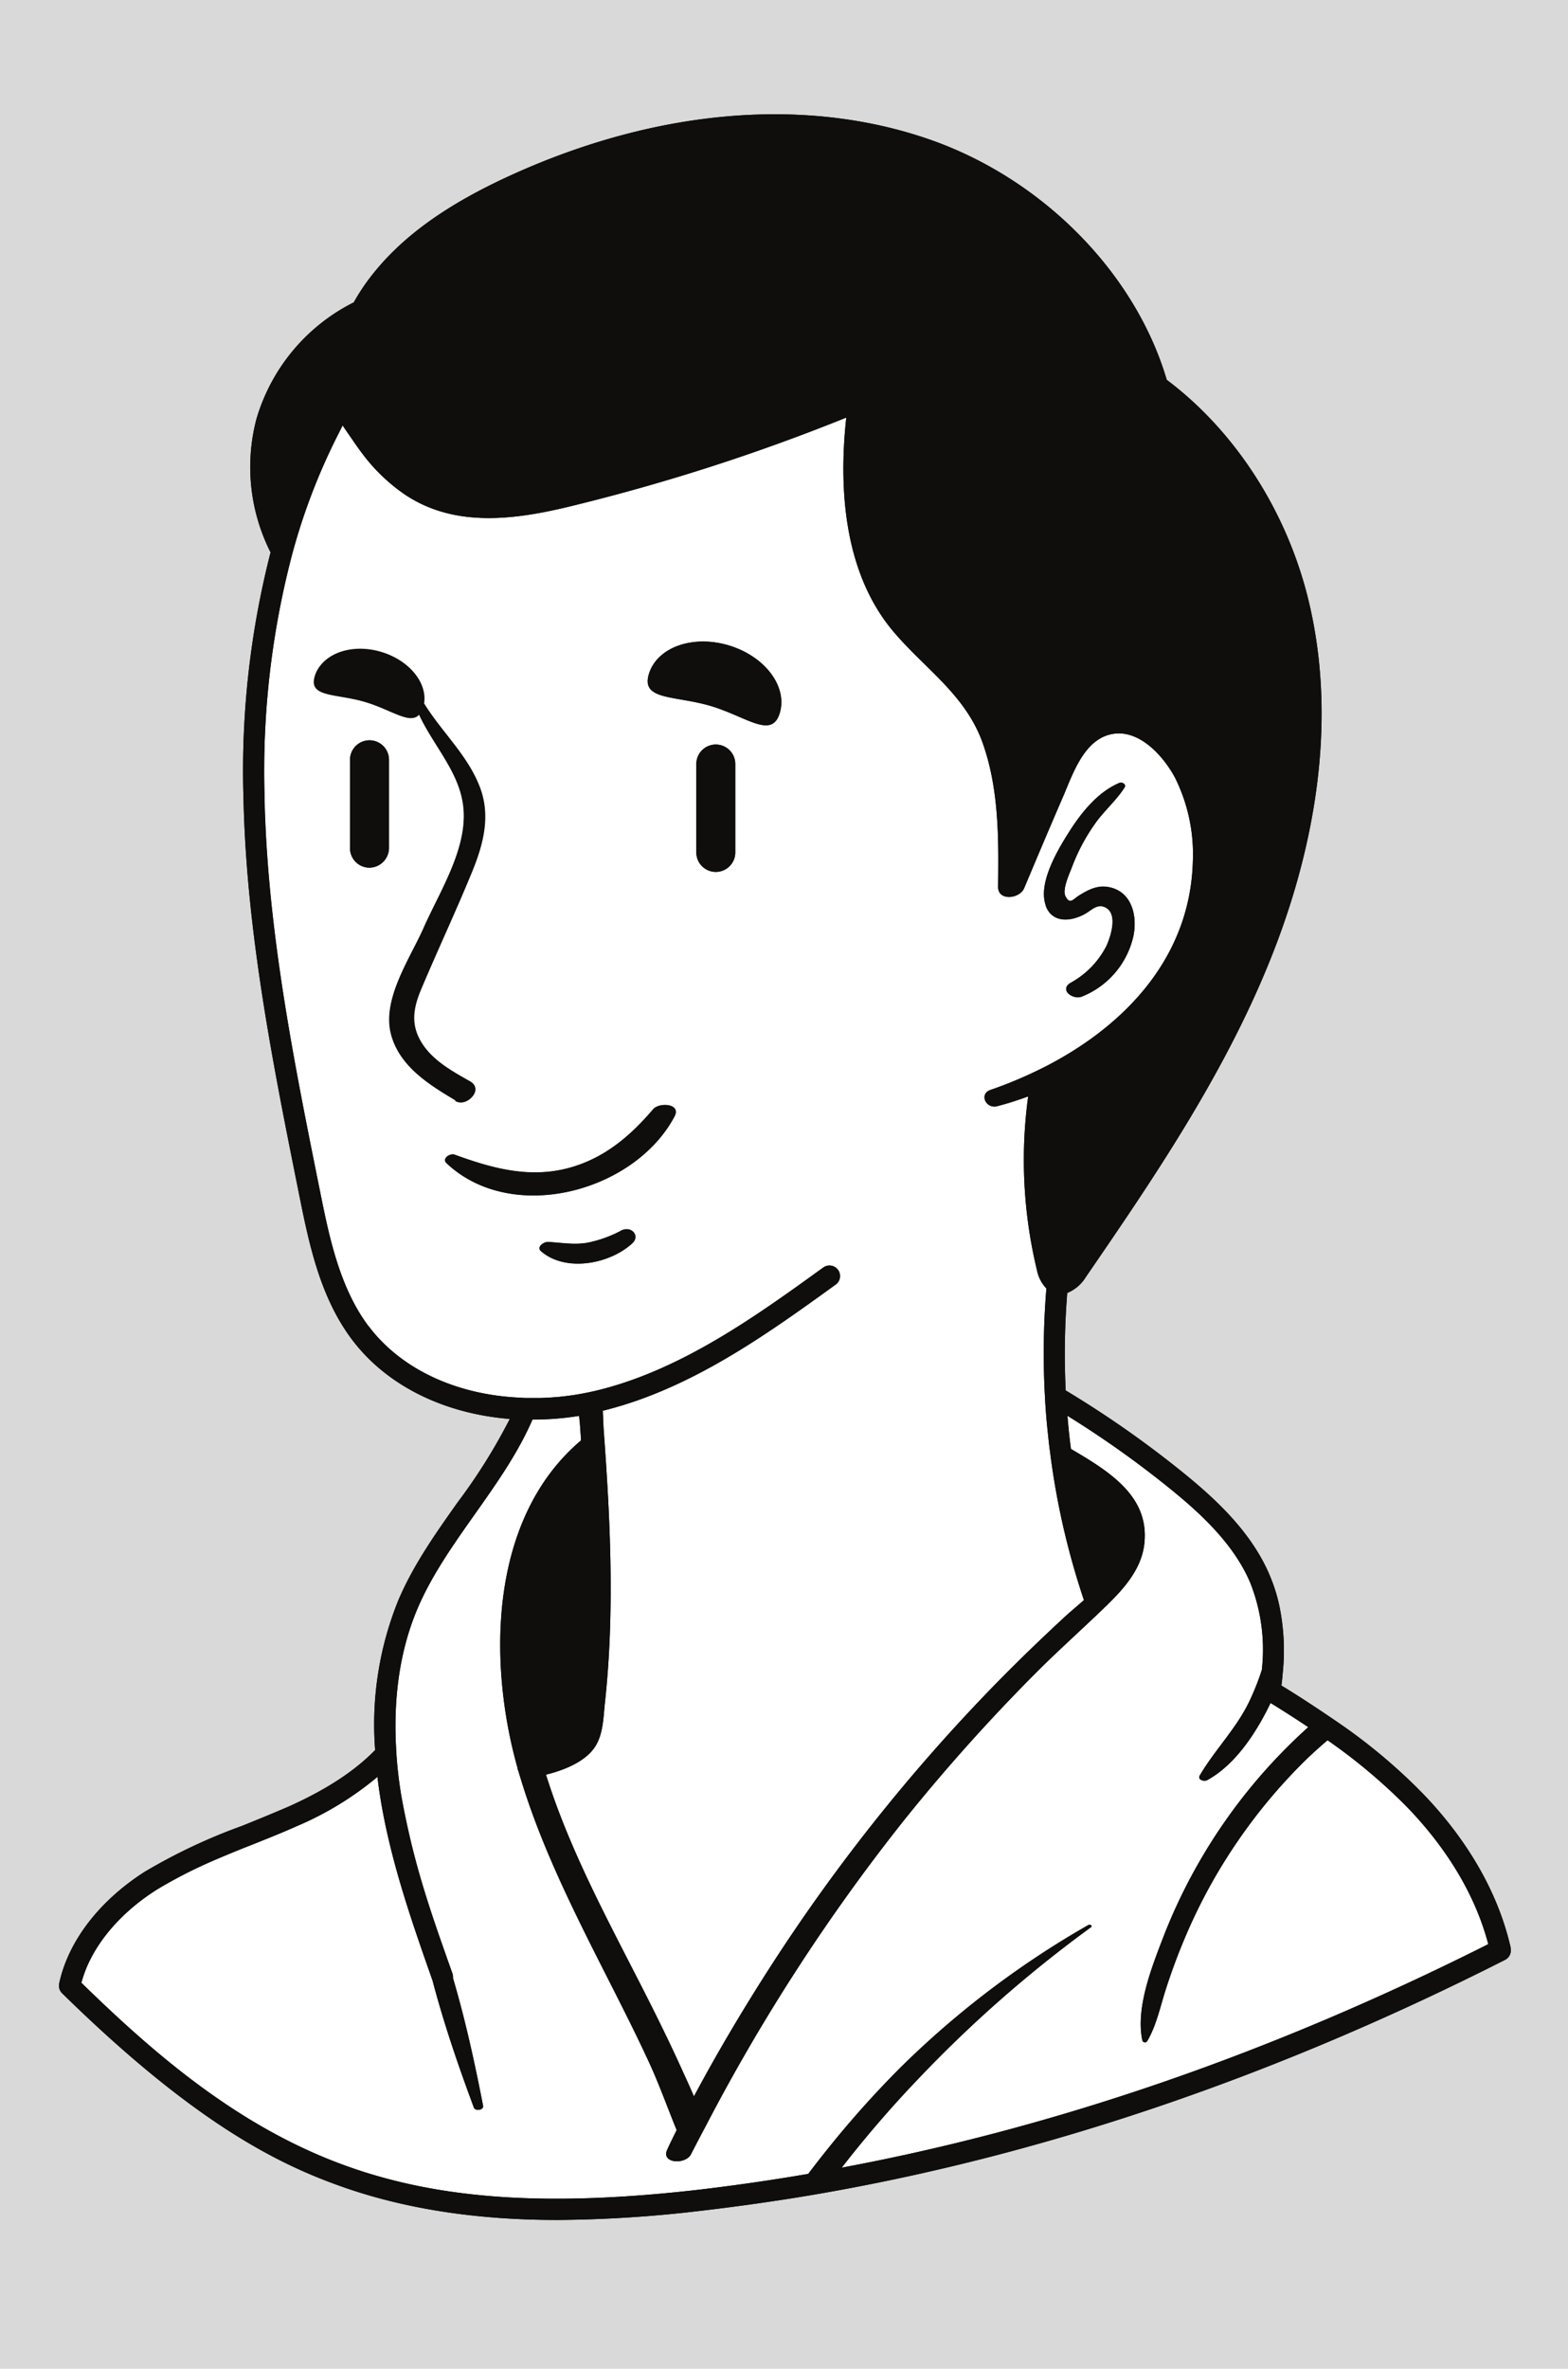 <svg xmlns="http://www.w3.org/2000/svg" xmlns:xlink="http://www.w3.org/1999/xlink" viewBox="0 0 241.42 364.51"><defs><style>.cls-1{fill:none;}.cls-2{fill:#d9d9d9;}.cls-3{fill:#0f0e0c;}.cls-4{clip-path:url(#clip-path);}.cls-5{fill:#fff;}</style><clipPath id="clip-path"><rect class="cls-1" x="9.11" y="17.59" width="223.5" height="324"/></clipPath></defs><g id="Layer_2" data-name="Layer 2"><g id="Layer_1-2" data-name="Layer 1"><rect class="cls-2" width="241.42" height="364.51"/><path class="cls-3" d="M232.6,299.73c-2.45-10.79-9-19.17-14.09-24.3a87.46,87.46,0,0,0-11.52-9.7c-1-.7-2-1.37-2.93-2-2.26-1.52-4.53-3-6.77-4.36.09-.62.15-1.23.2-1.83a34,34,0,0,0-.55-10.61,26,26,0,0,0-1.44-4.5c-2.84-6.74-8.45-11.87-13.57-16a158.83,158.83,0,0,0-17.85-12.47,117,117,0,0,1,.24-15,6,6,0,0,0,2.87-2.46c9.82-14.32,21-30.56,28.26-48.51,5.57-13.72,11.14-34.52,6-55.67-3.32-13.63-11.26-25.95-21.81-33.87C174.79,42,160.55,27.56,143.22,21.5c-19.09-6.67-41.95-4.77-64.34,5.37C68.43,31.6,61.35,36.79,56.62,43.19a31.52,31.52,0,0,0-2.15,3.34,29.27,29.27,0,0,0-15,18A29.09,29.09,0,0,0,41.66,85a135.22,135.22,0,0,0-4.18,37.51c.42,20.79,4.57,41.39,8.58,61.32,1.48,7.34,3.15,15.64,8.08,22.23,5.28,7.06,14.07,11.46,24.35,12.29a87.9,87.9,0,0,1-8.07,12.89c-3.34,4.72-6.8,9.6-9.11,15.06a50.89,50.89,0,0,0-3.55,23c-3.18,3.26-7.56,6.12-13.37,8.72-2.33,1-4.76,2-7.12,2.95a87.52,87.52,0,0,0-15,7.07c-7,4.47-11.8,10.74-13.16,17.2a1.62,1.62,0,0,0,.46,1.49C30.15,326.91,43.08,333.15,53,336.61c10.85,3.77,22.2,5,32.85,5a195.84,195.84,0,0,0,21.71-1.37q7-.81,14.15-1.93c1.72-.27,3.43-.56,5.15-.86,34.69-6.1,69.87-18.13,104.88-35.87a1.63,1.63,0,0,0,.84-1.81"/><g class="cls-4"><path class="cls-5" d="M168,296.56c.27-.19-.14-.48-.37-.35a139.68,139.68,0,0,0-29,22A152.84,152.84,0,0,0,127.18,331c-.93,1.16-1.84,2.34-2.74,3.52Q115.82,336,107.23,337c-22.59,2.55-39,1.49-53.14-3.43-16.74-5.81-29.88-17.06-41.56-28.46,1.41-5.31,5.57-10.48,11.53-14.28A85.81,85.81,0,0,1,38.47,284c2.39-.95,4.86-1.93,7.25-3a49.35,49.35,0,0,0,12.4-7.57c.1.9.22,1.81.37,2.72,1.54,9.93,4.88,19.44,8.12,28.64h0c1.75,6.64,4,13.19,6.36,19.52.22.61,1.56.4,1.41-.29-1.27-6.52-2.72-13.17-4.63-19.64a1.59,1.59,0,0,0-.08-.68L68,299a136.21,136.21,0,0,1-6.33-23.34c-.3-1.95-.52-3.88-.64-5.74,0,0,0-.07,0-.11h0c-.57-8.35.52-15.85,3.25-22.28,2.19-5.13,5.54-9.87,8.78-14.45s6.63-9.35,8.92-14.63h.09a44.53,44.53,0,0,0,7.1-.57c0,.35.07.7.1,1,.06.92.13,1.84.19,2.77-14.11,11.94-14.41,34-9.77,50.45,0,.1,0,.2.08.31.13.44.26.87.4,1.31,3,9.88,7.58,19.2,12.22,28.39,2.6,5.14,5.24,10.25,7.64,15.47,1.52,3.33,2.76,6.81,4.15,10.21-.5,1-1,2-1.45,3-.9,1.88,2,2.31,3.29,1.18a1.55,1.55,0,0,0,.38-.5c.73-1.41,1.45-2.8,2.2-4.2a293.89,293.89,0,0,1,30.53-47.1,283.82,283.82,0,0,1,20.73-23.11c2.65-2.64,5.41-5.15,8.13-7.72.81-.76,1.61-1.52,2.41-2.3.06,0,.1-.11.16-.16,2.53-2.47,5.1-5.41,5.59-9.06,1-7.47-5.27-11.33-11.26-14.85q-.35-2.55-.54-5.1a152.49,152.49,0,0,1,15.53,11c4.8,3.86,10.06,8.64,12.62,14.71a27.87,27.87,0,0,1,1.78,13.4,40,40,0,0,1-1.78,4.52c-2,4.36-5.36,7.62-7.76,11.69-.43.71.66,1,1.13.74,4.38-2.39,7.63-7.43,9.75-11.87,1.93,1.19,3.88,2.43,5.81,3.72a84.51,84.51,0,0,0-22.15,31.86c-1.81,4.71-4.49,11.25-3.4,16.35a.42.42,0,0,0,.74.12c1.42-2.41,2-5.27,2.85-7.91s1.81-5.28,2.9-7.86a84.28,84.28,0,0,1,19.06-27.89c1-.93,1.94-1.8,2.95-2.66a87.09,87.09,0,0,1,11.82,9.85c4.58,4.63,10.44,12.06,12.93,21.53-33.25,16.73-66.64,28.26-99.57,34.4a171.25,171.25,0,0,1,11.81-13.71A196,196,0,0,1,168,296.56M40.73,122.42A131.09,131.09,0,0,1,45,85.23a95.28,95.28,0,0,1,6.75-17.77h0c.34-.67.68-1.33,1-2,.62.93,1.23,1.78,1.72,2.51s.94,1.34,1.45,2a27.56,27.56,0,0,0,6.54,6.21c8,5.28,17.68,3.67,26.46,1.46A307.66,307.66,0,0,0,130.3,64.26c-1.26,11.42-.2,24.17,7.31,33,4.87,5.72,11,9.64,13.66,17,2.54,7.09,2.5,14.78,2.4,22.22,0,2.23,3.32,1.83,4,.22,2-4.74,4-9.5,6.06-14.24,1.45-3.4,3.13-8.43,7.17-9.43,4.31-1.07,8.16,3.21,10,6.62a26.33,26.33,0,0,1,2.76,12.85c-.36,14.25-9.69,24.55-21.38,30.93-1.1.61-2.23,1.17-3.38,1.7a62.81,62.81,0,0,1-6.39,2.59c-1.82.62-.7,2.95,1,2.51s3.22-.93,4.8-1.51a72.1,72.1,0,0,0,1.34,26.71,5.6,5.6,0,0,0,1.46,2.84,120.76,120.76,0,0,0-.22,16.7c.1,2,.27,3.95.49,5.91.08.85.17,1.69.29,2.53a117.13,117.13,0,0,0,5.22,22.82c-1.06.94-2.14,1.83-3.07,2.69q-5.28,4.89-10.32,10a277.85,277.85,0,0,0-35.06,44c-4.1,6.39-8,12.95-11.59,19.68-.74-1.72-1.53-3.41-2.29-5.08-2.11-4.6-4.38-9.12-6.69-13.62-4.69-9.14-9.51-18.27-12.88-28-.32-.94-.63-1.87-.93-2.81,3-.73,6.1-2.08,7.54-4.26,1.28-1.94,1.3-4.54,1.54-6.77.38-3.56.63-7.15.76-10.74.25-6.95.09-13.93-.28-20.88-.17-3.3-.39-6.59-.63-9.89-.09-1.11-.12-2.28-.18-3.46,13.6-3.33,25.43-11.88,35.85-19.41a1.6,1.6,0,0,0,.37-2.26,1.63,1.63,0,0,0-2.27-.37c-10.06,7.27-21.46,15.51-34.23,18.77l-.65.16c-1,.24-2,.44-3,.61a41.81,41.81,0,0,1-5.69.54c-.76,0-1.51,0-2.26,0h-.07l-1.07-.06c-9.81-.51-18.18-4.51-23.08-11.05-4.49-6-6.08-13.93-7.49-20.93-4-19.79-8.11-40.25-8.52-60.75ZM161,139.32c1,2.8,4,2.46,6.1,1.26,1-.55,1.91-1.65,3.19-.92,1.84,1.06.71,4.44.1,5.82a13.43,13.43,0,0,1-5.58,5.76c-1.74,1.06.39,2.62,1.76,2.09a13.09,13.09,0,0,0,7.83-8.87c.85-3.22,0-7.41-3.9-8-1.67-.24-3,.49-4.34,1.31-.94.57-1.42,1.51-2.11.13-.55-1.07.65-3.55,1-4.49a29.84,29.84,0,0,1,3.65-6.82c1.37-1.92,3.2-3.46,4.46-5.45.28-.46-.38-.85-.79-.69-3.39,1.42-5.95,4.67-7.87,7.72-1.7,2.7-4.69,7.73-3.48,11.11ZM59.89,116.92a3,3,0,0,0-3-3h0a3,3,0,0,0-3,3v13.6a3,3,0,0,0,3,3h0a3.05,3.05,0,0,0,3-3ZM95.7,189.34a19,19,0,0,1-5.22,1.88c-2.06.36-4,0-6.1-.12-.64,0-1.82.77-1,1.44,3.79,3.27,10.56,1.93,14-1.23,1.24-1.16-.18-2.69-1.61-2Zm17.51-71.77a3,3,0,0,0-3-3h0a3,3,0,0,0-3,3v13.6a3,3,0,0,0,3,3h0a3,3,0,0,0,3-3Zm-3.8-8.94c5.56,1.65,9.43,5.17,10.65,1.08s-2.31-8.74-7.87-10.4-11,.31-12.28,4.4S103.85,107,109.41,108.63ZM70,177.67c-.68-.25-2,.57-1.24,1.3,10.09,9.53,29,4.39,35.12-7.22,1-1.95-2.37-2.17-3.32-1.06-3.4,4-7.26,7.31-12.36,8.85-6.32,1.92-12.22.31-18.2-1.87ZM56.34,108c4,1.18,6.89,3.52,8.24,1.91,2.07,4.51,5.84,8.45,6.7,13.38,1.15,6.65-3.46,13.62-6,19.45-2.12,4.76-6.49,11-5,16.43,1.32,4.89,5.85,7.7,9.92,10.12,1.79,1.06,4.35-1.67,2.16-2.91-2.65-1.5-5.58-3.1-7.3-5.72-1.88-2.86-1.46-5.47-.2-8.45,2.53-6,5.32-11.93,7.81-18,1.84-4.48,3-9,1-13.63-1.81-4.33-5.3-7.68-7.87-11.56-.17-.26-.34-.52-.5-.79.5-3.19-2.32-6.64-6.61-7.92-4.57-1.36-9.09.26-10.09,3.62s3.24,2.67,7.81,4Z"/></g><path class="cls-3" d="M232.6,299.73c-2.45-10.79-9-19.17-14.09-24.3a87.46,87.46,0,0,0-11.52-9.7c-1-.7-2-1.37-2.93-2-2.26-1.52-4.53-3-6.77-4.36.09-.62.15-1.23.2-1.83a34,34,0,0,0-.55-10.61,26,26,0,0,0-1.44-4.5c-2.84-6.74-8.45-11.87-13.57-16a158.83,158.83,0,0,0-17.85-12.47,117,117,0,0,1,.24-15,6,6,0,0,0,2.87-2.46c9.82-14.32,21-30.56,28.26-48.51,5.57-13.72,11.14-34.52,6-55.67-3.32-13.63-11.26-25.95-21.81-33.87C174.79,42,160.55,27.56,143.22,21.5c-19.09-6.67-41.95-4.77-64.34,5.37C68.43,31.6,61.35,36.79,56.62,43.19a31.52,31.52,0,0,0-2.15,3.34,29.27,29.27,0,0,0-15,18A29.09,29.09,0,0,0,41.66,85a135.22,135.22,0,0,0-4.18,37.51c.42,20.79,4.57,41.39,8.58,61.32,1.48,7.34,3.15,15.64,8.08,22.23,5.28,7.06,14.07,11.46,24.35,12.29a87.9,87.9,0,0,1-8.07,12.89c-3.34,4.72-6.8,9.6-9.11,15.06a50.89,50.89,0,0,0-3.55,23c-3.18,3.26-7.56,6.12-13.37,8.72-2.33,1-4.76,2-7.12,2.95a87.52,87.52,0,0,0-15,7.07c-7,4.47-11.8,10.74-13.16,17.2a1.62,1.62,0,0,0,.46,1.49C30.15,326.91,43.08,333.15,53,336.61c10.85,3.77,22.2,5,32.85,5a195.84,195.84,0,0,0,21.71-1.37q7-.81,14.15-1.93c1.72-.27,3.43-.56,5.15-.86,34.69-6.1,69.87-18.13,104.88-35.87a1.63,1.63,0,0,0,.84-1.81M56.74,204.1c-4.49-6-6.09-13.93-7.49-20.93-4-19.79-8.11-40.25-8.52-60.75A131.09,131.09,0,0,1,45,85.23a95.28,95.28,0,0,1,6.75-17.77h0c.33-.67.68-1.33,1-2,.61.93,1.22,1.78,1.72,2.51s.94,1.34,1.44,2a27.61,27.61,0,0,0,6.55,6.21c8,5.28,17.68,3.67,26.46,1.46a307.07,307.07,0,0,0,41.38-13.39c-1.25,11.42-.19,24.17,7.32,33,4.86,5.72,11,9.64,13.66,17,2.53,7.09,2.5,14.78,2.4,22.22,0,2.23,3.31,1.83,4,.22,2-4.74,4-9.5,6.06-14.24,1.45-3.4,3.13-8.43,7.16-9.43,4.32-1.07,8.17,3.21,10,6.62a26.44,26.44,0,0,1,2.76,12.85c-.36,14.25-9.69,24.55-21.38,30.93-1.11.61-2.24,1.17-3.38,1.7a63.76,63.76,0,0,1-6.39,2.59c-1.82.62-.71,2.95,1,2.51s3.22-.93,4.79-1.51a72.32,72.32,0,0,0,1.35,26.71,5.6,5.6,0,0,0,1.46,2.84,120.76,120.76,0,0,0-.22,16.7q.15,3,.48,5.91c.09.85.18,1.69.3,2.53a117.13,117.13,0,0,0,5.22,22.82c-1.06.94-2.14,1.83-3.07,2.69-3.52,3.26-7,6.6-10.32,10a277.29,277.29,0,0,0-35.06,44c-4.1,6.39-8,12.95-11.6,19.68-.73-1.72-1.53-3.41-2.28-5.08-2.11-4.6-4.38-9.12-6.7-13.62-4.68-9.14-9.5-18.27-12.87-28-.33-.94-.64-1.87-.93-2.81,3-.73,6.09-2.08,7.53-4.26,1.29-1.94,1.3-4.54,1.54-6.77.39-3.56.64-7.15.77-10.74.25-6.95.09-13.93-.28-20.88-.18-3.3-.4-6.59-.64-9.89-.09-1.11-.11-2.28-.17-3.46,13.59-3.33,25.42-11.88,35.85-19.41a1.61,1.61,0,0,0,.37-2.26,1.63,1.63,0,0,0-2.27-.37c-10.06,7.27-21.46,15.51-34.24,18.77l-.64.16c-1,.24-2,.44-3,.61a42,42,0,0,1-5.7.54c-.75,0-1.5,0-2.25,0h-.08l-1.06-.06c-9.82-.51-18.19-4.51-23.08-11.05Zm72.82,129.53a173.43,173.43,0,0,1,11.82-13.71,196.56,196.56,0,0,1,26.56-23.36c.28-.19-.13-.48-.37-.35a139.89,139.89,0,0,0-29,22A152.84,152.84,0,0,0,127.18,331c-.93,1.16-1.85,2.34-2.74,3.52Q115.8,336,107.22,337c-22.58,2.55-39,1.49-53.14-3.43-16.74-5.81-29.87-17.06-41.55-28.46,1.41-5.31,5.57-10.48,11.53-14.28C28.5,288,33.57,286,38.47,284c2.38-.95,4.86-1.93,7.25-3a49.28,49.28,0,0,0,12.39-7.57c.11.9.23,1.81.37,2.72,1.54,9.93,4.88,19.44,8.12,28.64h0c1.74,6.64,4,13.19,6.35,19.52.23.61,1.56.4,1.42-.29-1.27-6.52-2.72-13.17-4.64-19.64a1.58,1.58,0,0,0-.07-.68c-.55-1.56-1.11-3.13-1.65-4.71-2.63-7.58-5.1-15.37-6.33-23.34-.3-1.95-.52-3.88-.64-5.74,0,0,0-.07,0-.11h0c-.57-8.35.52-15.85,3.25-22.28,2.18-5.13,5.54-9.87,8.77-14.45s6.64-9.35,8.93-14.63h.09a44.53,44.53,0,0,0,7.1-.57c0,.35.07.7.09,1,.07.92.14,1.84.2,2.77-14.12,11.94-14.41,34-9.77,50.45,0,.1,0,.2.08.31.13.44.26.87.4,1.31,3,9.88,7.57,19.2,12.22,28.39,2.6,5.14,5.24,10.25,7.64,15.47,1.52,3.33,2.76,6.81,4.15,10.21-.5,1-1,2-1.45,3-.9,1.88,2,2.31,3.29,1.18a1.55,1.55,0,0,0,.38-.5c.73-1.41,1.45-2.8,2.2-4.2a293.21,293.21,0,0,1,30.53-47.1,281.85,281.85,0,0,1,20.72-23.11c2.66-2.64,5.42-5.15,8.14-7.72.81-.76,1.61-1.52,2.41-2.3.06,0,.1-.11.16-.16,2.53-2.47,5.1-5.41,5.59-9.06,1-7.47-5.27-11.33-11.27-14.85-.22-1.7-.4-3.4-.53-5.1a153.6,153.6,0,0,1,15.53,11c4.8,3.86,10.06,8.64,12.62,14.71a27.87,27.87,0,0,1,1.77,13.4,39.87,39.87,0,0,1-1.77,4.52c-2,4.36-5.37,7.62-7.77,11.69-.43.71.67,1,1.14.74,4.38-2.39,7.62-7.43,9.75-11.87,1.93,1.19,3.88,2.43,5.8,3.72a84.63,84.63,0,0,0-22.14,31.86c-1.81,4.71-4.49,11.25-3.4,16.35a.42.42,0,0,0,.74.12c1.42-2.41,2-5.27,2.84-7.91s1.82-5.28,2.91-7.86a82.32,82.32,0,0,1,8.29-15.16,83.35,83.35,0,0,1,10.76-12.73c1-.93,1.95-1.8,3-2.66a87.63,87.63,0,0,1,11.81,9.85c4.58,4.63,10.44,12.06,12.94,21.53-33.25,16.73-66.64,28.26-99.58,34.4ZM161,139.32c-1.2-3.38,1.79-8.41,3.49-11.11,1.91-3.05,4.48-6.3,7.87-7.72.4-.16,1.07.23.79.69-1.26,2-3.09,3.53-4.46,5.45a29.08,29.08,0,0,0-3.65,6.82c-.34.94-1.53,3.42-1,4.49.7,1.38,1.17.44,2.12-.13,1.37-.82,2.67-1.55,4.34-1.31,3.89.55,4.75,4.74,3.9,8a13.11,13.11,0,0,1-7.83,8.87c-1.38.53-3.5-1-1.77-2.09a13.31,13.31,0,0,0,5.58-5.76c.61-1.38,1.75-4.76-.09-5.82-1.29-.73-2.23.37-3.19.92-2.11,1.2-5.1,1.54-6.11-1.26ZM99.91,103.71c1.23-4.09,6.72-6.06,12.28-4.4s9.09,6.32,7.87,10.4-5.09.57-10.65-1.08-10.71-.84-9.5-4.92Zm13.3,13.86v13.6a3,3,0,0,1-3,3h0a3,3,0,0,1-3-3v-13.6a3,3,0,0,1,3-3h0A3,3,0,0,1,113.21,117.57ZM68.74,179c-.77-.73.56-1.55,1.24-1.3,6,2.18,11.88,3.79,18.2,1.87,5.1-1.54,9-4.89,12.36-8.85.95-1.11,4.35-.89,3.32,1.06-6.11,11.61-25,16.75-35.12,7.22Zm28.57,12.34c-3.4,3.16-10.17,4.5-14,1.23-.79-.67.39-1.46,1-1.44,2.06.09,4,.48,6.1.12a19,19,0,0,0,5.22-1.88c1.43-.72,2.85.81,1.61,2Zm-27.18-22c-4.07-2.42-8.6-5.23-9.92-10.12-1.47-5.43,2.9-11.67,5-16.43,2.59-5.83,7.2-12.8,6-19.45-.86-4.93-4.63-8.87-6.7-13.38-1.35,1.61-4.27-.73-8.24-1.91-4.57-1.37-8.82-.68-7.81-4s5.52-5,10.09-3.62c4.29,1.28,7.11,4.73,6.61,7.92.16.27.33.53.5.79,2.57,3.88,6.06,7.23,7.87,11.56,2,4.65.84,9.15-1,13.63-2.49,6-5.28,11.95-7.81,18-1.26,3-1.68,5.59.2,8.45,1.72,2.62,4.65,4.22,7.3,5.72,2.19,1.24-.37,4-2.16,2.91ZM59.89,116.92v13.6a3.05,3.05,0,0,1-3,3h0a3,3,0,0,1-3-3v-13.6a3,3,0,0,1,3-3h0A3,3,0,0,1,59.89,116.92Z"/></g></g></svg>